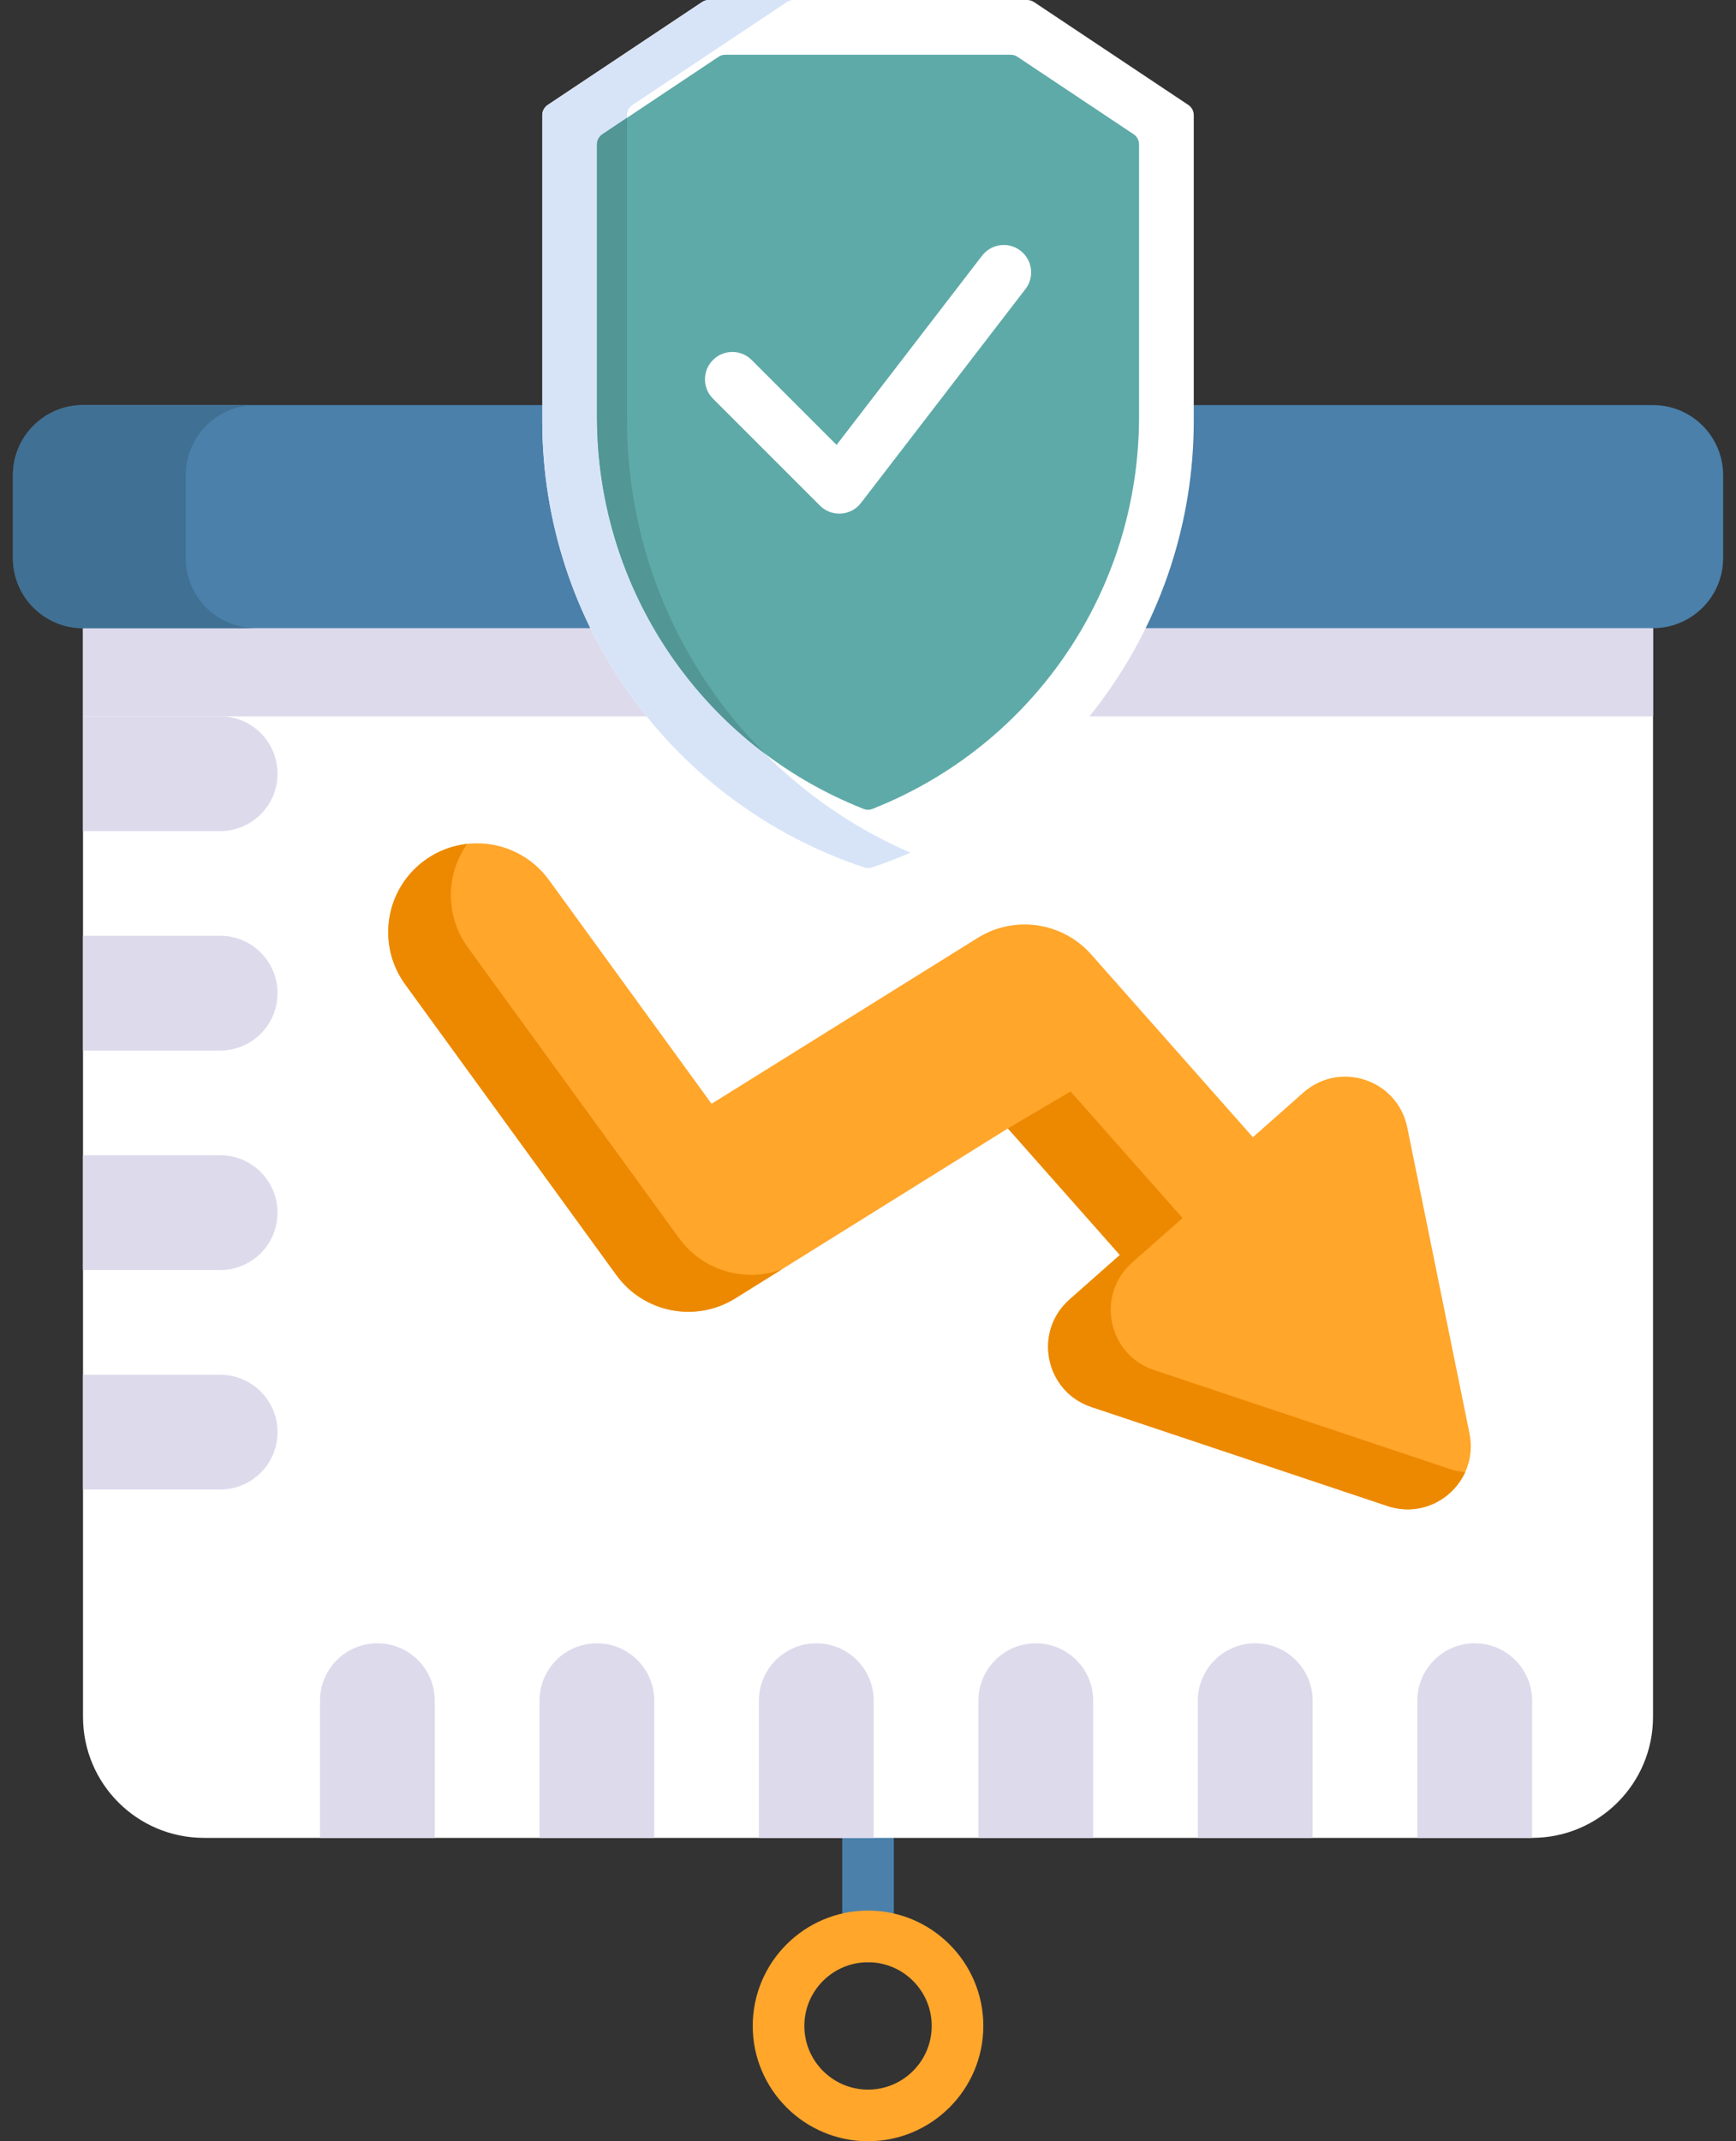 <svg width="60" height="74" viewBox="0 0 60 74" fill="none" xmlns="http://www.w3.org/2000/svg">
<rect x="0" y="0" width="60" height="74" fill="#333333" stroke="none"/>
<g clip-path="url(#clip0)">
<path d="M30.001 67.813C29.509 67.813 29.109 67.414 29.109 66.921V61.592C29.109 61.1 29.509 60.7 30.001 60.7C30.494 60.7 30.893 61.1 30.893 61.592V66.921C30.893 67.414 30.494 67.813 30.001 67.813Z" fill="#4A80AA"/>
<path d="M57.132 21.709V59.334C57.132 61.644 55.26 63.516 52.951 63.516H7.049C4.741 63.516 2.869 61.644 2.869 59.334V21.709L32.72 18.713L57.132 21.709Z" fill="white"/>
<path d="M57.132 21.709V24.756H2.869V21.709L32.72 18.713L57.132 21.709Z" fill="#DDDAEC"/>
<path d="M57.132 21.709H2.87C1.532 21.709 0.447 20.625 0.447 19.287V16.423C0.447 15.085 1.532 14 2.87 14H57.132C58.47 14 59.555 15.085 59.555 16.423V19.287C59.555 20.625 58.47 21.709 57.132 21.709Z" fill="#4A80AA"/>
<path d="M8.84 21.709H2.87C1.532 21.709 0.447 20.624 0.447 19.286V16.423C0.447 15.085 1.532 14 2.87 14H8.84C7.502 14 6.418 15.085 6.418 16.423V19.286C6.418 20.624 7.502 21.709 8.84 21.709Z" fill="#407093"/>
<path d="M7.609 28.722H2.869V24.755H7.609C8.704 24.755 9.592 25.643 9.592 26.738C9.592 27.834 8.704 28.722 7.609 28.722Z" fill="#DDDAEC"/>
<path d="M7.609 36.307H2.869V32.34H7.609C8.704 32.34 9.592 33.228 9.592 34.324C9.592 35.419 8.704 36.307 7.609 36.307Z" fill="#DDDAEC"/>
<path d="M7.609 43.892H2.869V39.925H7.609C8.704 39.925 9.592 40.813 9.592 41.909C9.592 43.004 8.704 43.892 7.609 43.892Z" fill="#DDDAEC"/>
<path d="M7.609 51.477H2.869V47.511H7.609C8.704 47.511 9.592 48.399 9.592 49.494C9.592 50.589 8.704 51.477 7.609 51.477Z" fill="#DDDAEC"/>
<path d="M15.027 58.776V63.516H11.06V58.776C11.06 57.68 11.948 56.792 13.044 56.792C14.139 56.792 15.027 57.68 15.027 58.776Z" fill="#DDDAEC"/>
<path d="M22.613 58.776V63.516H18.646V58.776C18.646 57.68 19.534 56.792 20.63 56.792C21.725 56.792 22.613 57.68 22.613 58.776Z" fill="#DDDAEC"/>
<path d="M30.197 58.776V63.516H26.23V58.776C26.23 57.68 27.118 56.792 28.214 56.792C29.309 56.792 30.197 57.68 30.197 58.776Z" fill="#DDDAEC"/>
<path d="M37.783 58.776V63.516H33.816V58.776C33.816 57.68 34.704 56.792 35.8 56.792C36.895 56.792 37.783 57.68 37.783 58.776Z" fill="#DDDAEC"/>
<path d="M45.367 58.776V63.516H41.4V58.776C41.4 57.68 42.288 56.792 43.384 56.792C44.479 56.792 45.367 57.68 45.367 58.776Z" fill="#DDDAEC"/>
<path d="M52.953 58.776V63.516H48.986V58.776C48.986 57.68 49.874 56.792 50.969 56.792C52.065 56.792 52.953 57.68 52.953 58.776Z" fill="#DDDAEC"/>
<path d="M47.953 52.047L37.718 48.624C36.121 48.09 35.702 46.028 36.962 44.913L38.705 43.371L34.835 38.998L25.414 44.87C24.047 45.722 22.253 45.372 21.306 44.069L14.005 34.02C13.008 32.648 13.312 30.728 14.684 29.731C15.229 29.335 15.86 29.145 16.486 29.145C17.435 29.145 18.371 29.584 18.972 30.41L24.593 38.146L33.79 32.414C35.062 31.621 36.721 31.863 37.714 32.985L43.303 39.302L45.046 37.76C46.307 36.644 48.303 37.312 48.638 38.962L50.789 49.538C51.125 51.187 49.549 52.581 47.953 52.047Z" fill="#FFA62B"/>
<path d="M36.963 44.913L38.706 43.371L34.836 38.998L37.001 37.721L40.87 42.095L39.128 43.636C37.867 44.752 38.287 46.814 39.883 47.348L50.118 50.771C50.293 50.83 50.468 50.864 50.64 50.878C50.201 51.838 49.083 52.425 47.954 52.048L37.718 48.624C36.122 48.09 35.702 46.029 36.963 44.913Z" fill="#EC8900"/>
<path d="M16.169 32.743L23.471 42.792C24.295 43.926 25.759 44.338 27.027 43.865L25.414 44.87C24.046 45.722 22.253 45.373 21.306 44.069L14.005 34.02C13.008 32.648 13.312 30.728 14.684 29.731C15.13 29.407 15.635 29.223 16.146 29.166C15.408 30.21 15.375 31.65 16.169 32.743Z" fill="#EC8900"/>
<path d="M30.001 74C27.803 74 26.016 72.212 26.016 70.015C26.016 67.817 27.803 66.029 30.001 66.029C32.198 66.029 33.986 67.817 33.986 70.015C33.986 72.212 32.198 74 30.001 74ZM30.001 67.814C28.787 67.814 27.8 68.801 27.8 70.015C27.8 71.229 28.787 72.216 30.001 72.216C31.215 72.216 32.202 71.229 32.202 70.015C32.202 68.801 31.215 67.814 30.001 67.814Z" fill="#FFA62B"/>
</g>
<g clip-path="url(#clip1)">
<path d="M35.502 0H24.5C24.416 0 24.334 0.025 24.265 0.071L18.93 3.627C18.813 3.706 18.742 3.838 18.742 3.979V14.543C18.742 21.546 23.223 27.764 29.867 29.978C29.954 30.007 30.048 30.007 30.134 29.978C36.778 27.764 41.259 21.546 41.259 14.543V3.979C41.259 3.838 41.189 3.706 41.071 3.627L35.737 0.071C35.667 0.025 35.586 0 35.502 0V0Z" fill="white"/>
<path d="M21.672 14.543V3.979C21.672 3.838 21.743 3.706 21.86 3.627L27.195 0.071C27.264 0.025 27.346 0 27.429 0H24.5C24.416 0 24.334 0.025 24.265 0.071L18.93 3.627C18.813 3.706 18.742 3.838 18.742 3.979V14.543C18.742 21.546 23.223 27.764 29.867 29.978C29.954 30.007 30.048 30.007 30.134 29.978C30.589 29.827 31.032 29.656 31.466 29.468C25.562 26.909 21.672 21.068 21.672 14.543Z" fill="#D7E4F7"/>
<path d="M30.155 27.955C30.056 27.994 29.945 27.994 29.846 27.955C24.303 25.766 20.633 20.417 20.633 14.402V4.991C20.633 4.85 20.703 4.718 20.821 4.639L24.837 1.962C24.907 1.915 24.988 1.891 25.072 1.891H34.929C35.013 1.891 35.094 1.915 35.164 1.962L39.18 4.639C39.298 4.717 39.368 4.85 39.368 4.991V14.402C39.368 20.417 35.698 25.766 30.155 27.955Z" fill="#5EAAA8"/>
<path d="M21.672 14.543V4.072L20.821 4.639C20.703 4.718 20.633 4.85 20.633 4.991V14.402C20.633 19.075 22.848 23.346 26.435 26.045C23.454 23.061 21.672 18.959 21.672 14.543Z" fill="#529696"/>
<path d="M29.007 17.751C28.758 17.751 28.517 17.652 28.339 17.474L24.642 13.777C24.273 13.408 24.273 12.81 24.642 12.441C25.011 12.071 25.61 12.071 25.979 12.441L28.914 15.376L33.943 8.836C34.262 8.422 34.855 8.344 35.269 8.663C35.683 8.981 35.761 9.575 35.442 9.989L29.757 17.382C29.591 17.598 29.34 17.732 29.069 17.749C29.048 17.75 29.028 17.751 29.007 17.751Z" fill="white"/>
</g>
<defs>
<clipPath id="clip0">
<rect width="60" height="60" fill="white" transform="translate(0 14)"/>
</clipPath>
<clipPath id="clip1">
<rect width="30" height="30" fill="white" transform="translate(15)"/>
</clipPath>
</defs>
</svg>
